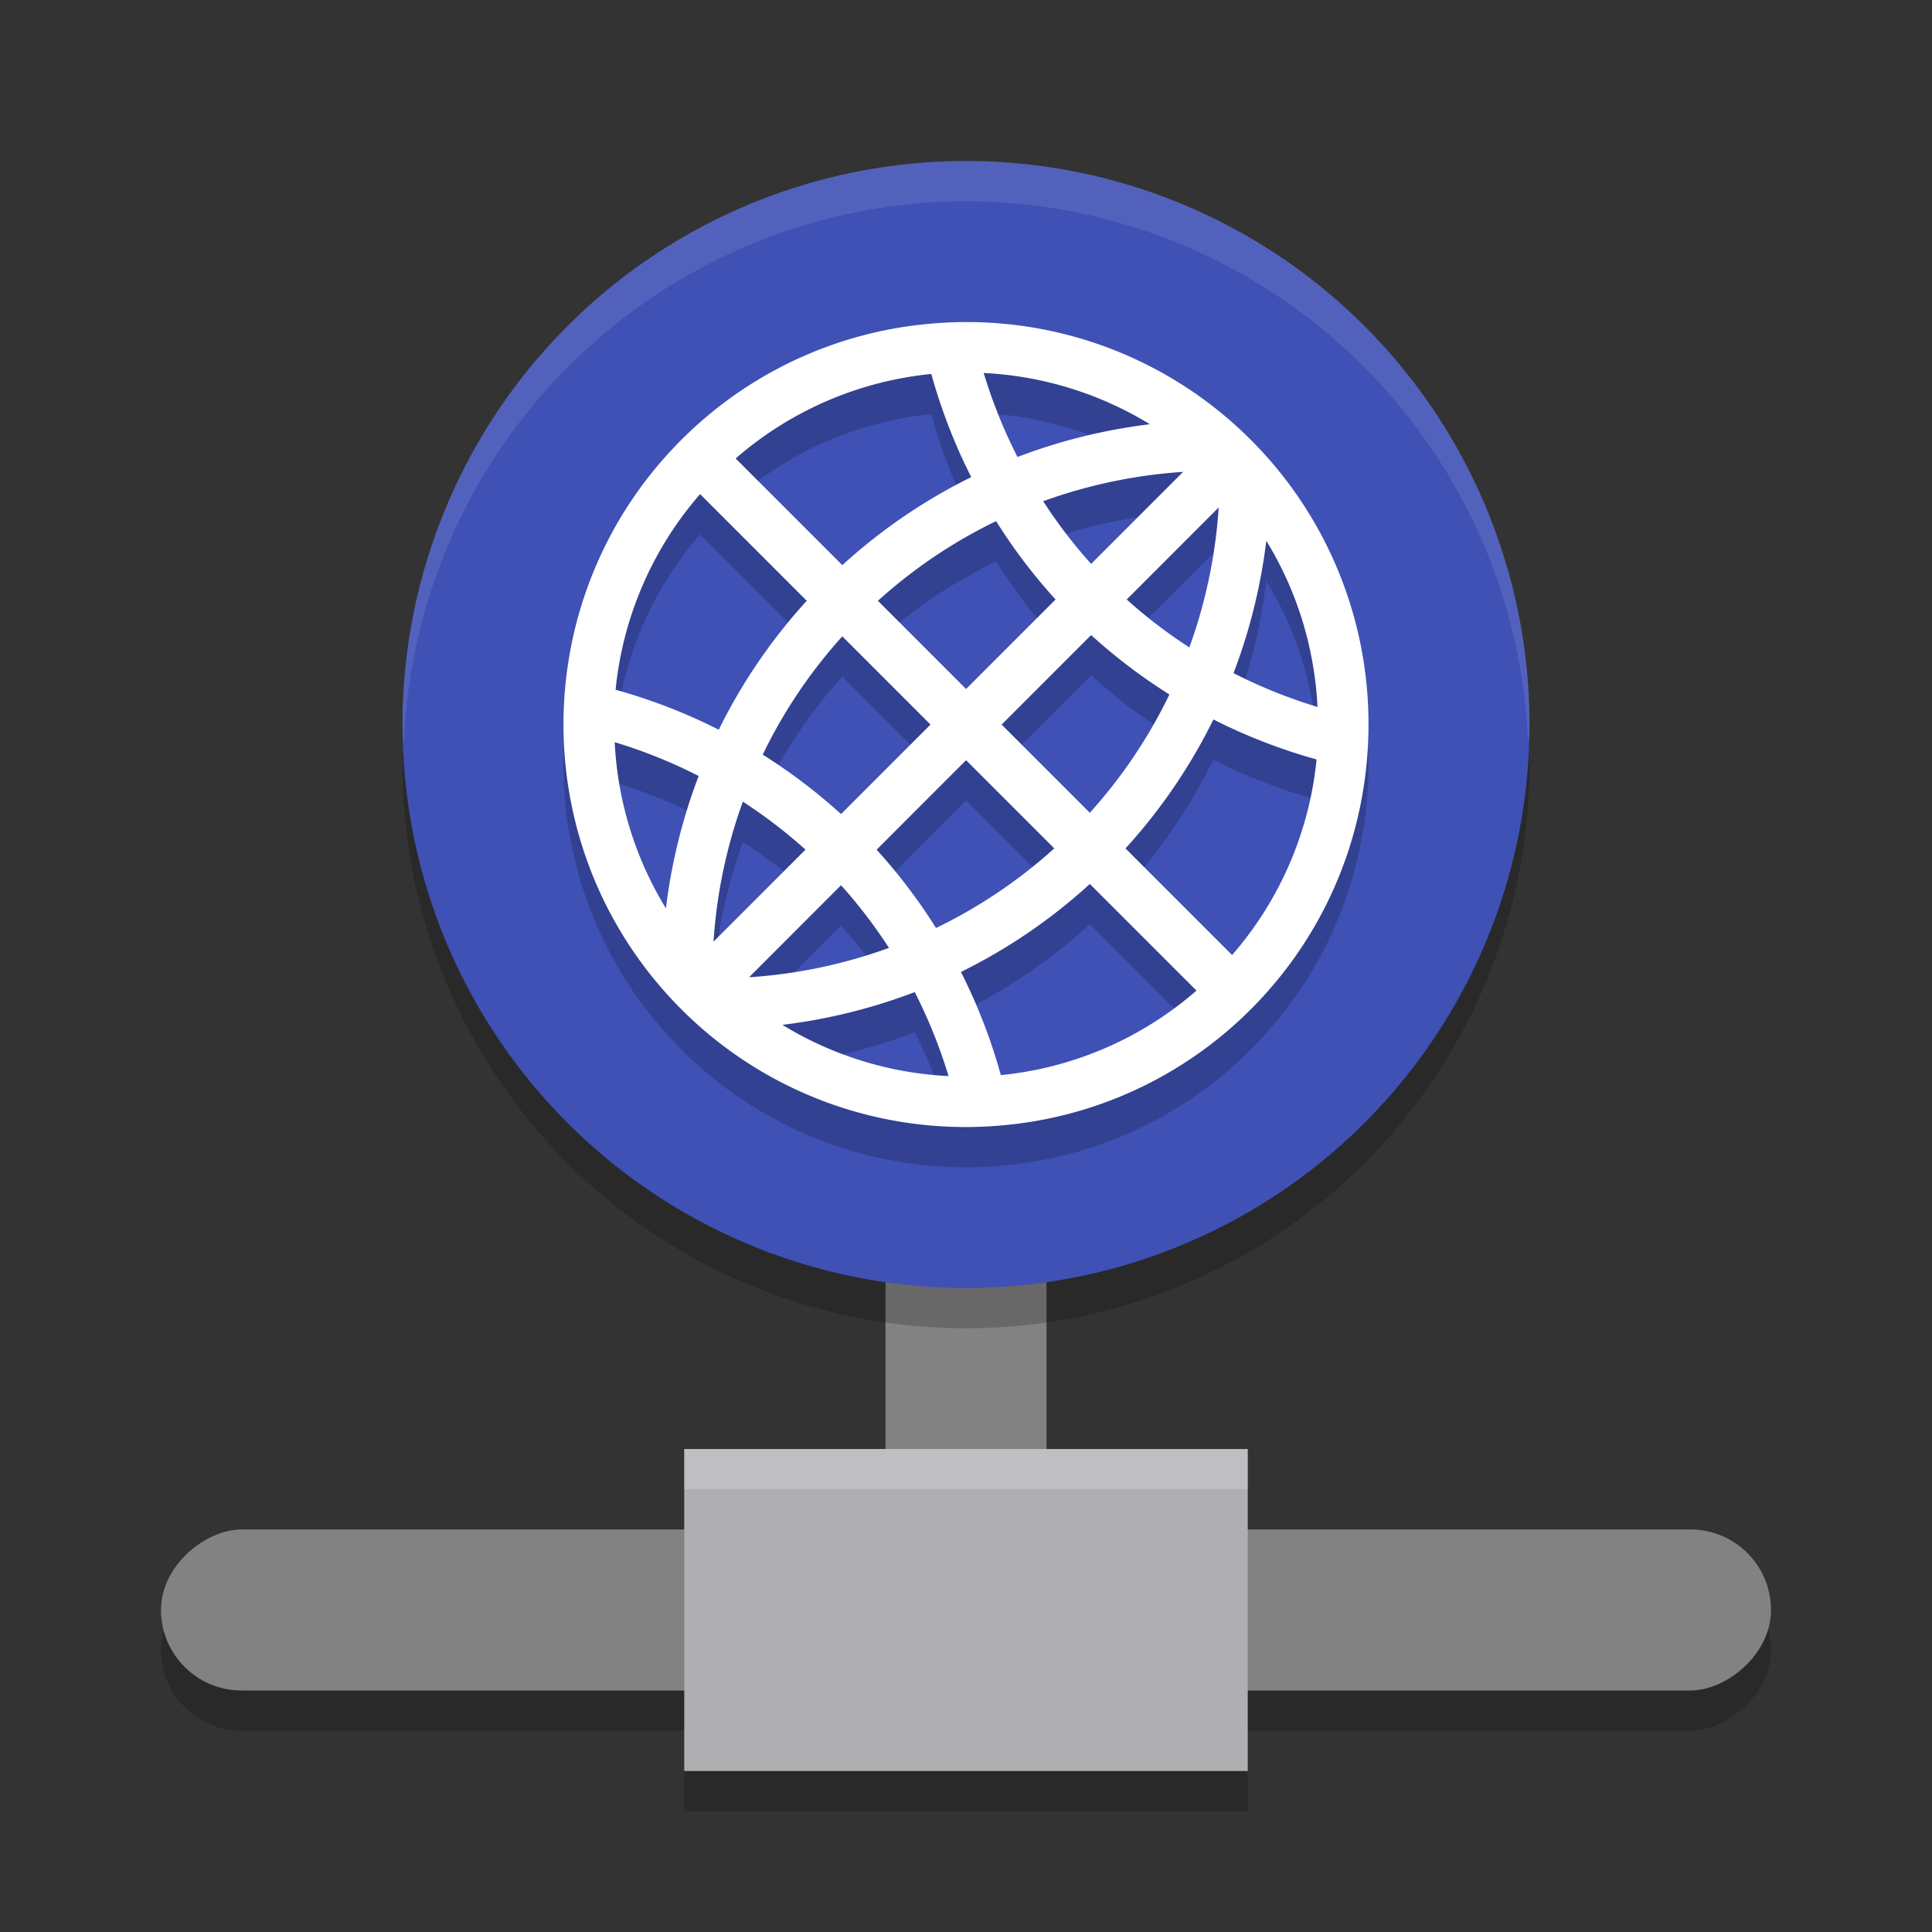 <svg width="48" height="48" version="1" xmlns="http://www.w3.org/2000/svg">
 <rect width="100%" height="100%" fill="#333333" stroke="none"/>
 <rect transform="rotate(90)" x="39" y="-44" width="4" height="40" rx="2" ry="2" style="opacity:.2"/>
 <rect x="22" y="30" width="4" height="10" style="fill:#828282"/>
 <rect transform="rotate(90)" x="38" y="-44" width="4" height="40" rx="2" ry="2" style="fill:#828282"/>
 <rect x="17" y="44" width="14" height="1" style="opacity:.2"/>
 <rect x="17" y="36" width="14" height="8" style="fill:#afafb1"/>
 <rect x="17" y="36" width="14" height="1" style="fill:#ffffff;opacity:.2"/>
 <circle cx="24" cy="19" r="14" style="opacity:.2"/>
 <circle cx="24" cy="18" r="14" style="fill:#3f51b5"/>
 <path d="m23.138 10.29a13.867 13.871 0 0 0 0.992 2.564 13.802 13.806 0 0 0-3.203 2.187l-2.65-2.65a8.708 8.711 0 0 1 4.86-2.1zm5.429 1.25a13.948 13.952 0 0 0-3.288 0.814 12.649 12.652 0 0 1-0.839-2.087 8.723 8.725 0 0 1 4.128 1.273zm4.166 7.024a12.603 12.606 0 0 1-2.086-0.84 13.948 13.952 0 0 0 0.814-3.289c0.778 1.269 1.201 2.69 1.272 4.129zm-0.023 1.302a8.708 8.711 0 0 1-2.099 4.862l-2.649-2.649a13.779 13.783 0 0 0 2.185-3.204 13.867 13.871 0 0 0 2.563 0.993zm-7.844 7.846a13.867 13.871 0 0 0-0.992-2.564 13.771 13.775 0 0 0 3.203-2.186l2.649 2.649a8.706 8.709 0 0 1-4.86 2.1zm-2.14-2.064c0.344 0.674 0.624 1.373 0.84 2.087a8.72 8.722 0 0 1-4.128-1.273 13.932 13.936 0 0 0 3.289-0.814zm-2.714-3.539-2.285 2.286a12.608 12.611 0 0 1 0.729-3.478 12.559 12.563 0 0 1 1.556 1.192zm3.106-3.107-2.223 2.224a13.756 13.76 0 0 0-1.945-1.477 12.452 12.455 0 0 1 1.977-2.939zm2.799-5.549a12.617 12.621 0 0 1 3.477-0.729l-2.285 2.286a12.335 12.339 0 0 1-1.191-1.557zm0.309 2.44-2.224 2.225-2.191-2.191c0.902-0.814 1.89-1.474 2.937-1.979 0.427 0.681 0.919 1.333 1.477 1.946zm1.767 0.001 2.285-2.286a12.595 12.599 0 0 1-0.729 3.477c-0.542-0.351-1.063-0.747-1.556-1.191zm-3.107 3.108 2.223-2.224a13.699 13.703 0 0 0 1.945 1.476 12.475 12.478 0 0 1-1.978 2.939l-2.191-2.191zm-2.799 5.548a12.586 12.59 0 0 1-3.477 0.73l2.285-2.286c0.444 0.493 0.84 1.014 1.191 1.556zm-0.308-2.439 2.223-2.224 2.191 2.191a12.475 12.478 0 0 1-2.938 1.978 13.757 13.761 0 0 0-1.476-1.946zm-6.508-2.672a12.595 12.598 0 0 1 2.087 0.84 13.908 13.911 0 0 0-0.813 3.29 8.721 8.724 0 0 1-1.273-4.13zm0.023-1.302a8.706 8.709 0 0 1 2.1-4.861l2.649 2.65c-0.895 0.983-1.625 2.062-2.185 3.204a13.867 13.871 0 0 0-2.563-0.993zm9.851 10.798a9.954 9.957 0 0 0 5.93-2.858c1.985-1.986 2.956-4.598 2.924-7.201a9.965 9.968 0 0 0-2.924-6.949 9.965 9.968 0 0 0-6.947-2.925c-0.424-0.005-0.847 0.019-1.269 0.066a9.952 9.955 0 0 0-5.93 2.859c-3.906 3.907-3.906 10.242 0 14.149a9.965 9.968 0 0 0 6.947 2.924l4.3e-4 4.31e-4a10.046 10.049 0 0 0 1.269-0.066z" style="opacity:.2"/>
 <path d="m23.138 9.29a13.867 13.871 0 0 0 0.992 2.564 13.802 13.806 0 0 0-3.203 2.187l-2.65-2.65a8.708 8.711 0 0 1 4.86-2.1zm5.429 1.25a13.948 13.952 0 0 0-3.288 0.814 12.649 12.652 0 0 1-0.839-2.087 8.723 8.725 0 0 1 4.128 1.273zm4.166 7.024a12.603 12.606 0 0 1-2.086-0.84 13.948 13.952 0 0 0 0.814-3.289c0.778 1.269 1.201 2.69 1.272 4.129zm-0.023 1.302a8.708 8.711 0 0 1-2.099 4.862l-2.649-2.649a13.779 13.783 0 0 0 2.185-3.204 13.867 13.871 0 0 0 2.563 0.993zm-7.844 7.846a13.867 13.871 0 0 0-0.992-2.564 13.771 13.775 0 0 0 3.203-2.186l2.649 2.649a8.706 8.709 0 0 1-4.86 2.1zm-2.14-2.064c0.344 0.674 0.624 1.373 0.84 2.087a8.72 8.722 0 0 1-4.128-1.273 13.932 13.936 0 0 0 3.289-0.814zm-2.714-3.539-2.285 2.286a12.608 12.611 0 0 1 0.729-3.478 12.559 12.563 0 0 1 1.556 1.192zm3.106-3.107-2.223 2.224a13.756 13.76 0 0 0-1.945-1.477 12.452 12.455 0 0 1 1.977-2.939zm2.799-5.549a12.617 12.621 0 0 1 3.477-0.729l-2.285 2.286a12.335 12.339 0 0 1-1.191-1.557zm0.309 2.44-2.224 2.225-2.191-2.191c0.902-0.814 1.89-1.474 2.937-1.979 0.427 0.681 0.919 1.333 1.477 1.946zm1.767 0.001 2.285-2.286a12.595 12.599 0 0 1-0.729 3.477c-0.542-0.351-1.063-0.747-1.556-1.191zm-3.107 3.108 2.223-2.224a13.699 13.703 0 0 0 1.945 1.476 12.475 12.478 0 0 1-1.978 2.939l-2.191-2.191zm-2.799 5.548a12.586 12.59 0 0 1-3.477 0.73l2.285-2.286c0.444 0.493 0.84 1.014 1.191 1.556zm-0.308-2.439 2.223-2.224 2.191 2.191a12.475 12.478 0 0 1-2.938 1.978 13.757 13.761 0 0 0-1.476-1.946zm-6.508-2.672a12.595 12.598 0 0 1 2.087 0.84 13.908 13.911 0 0 0-0.813 3.29 8.721 8.724 0 0 1-1.273-4.13zm0.023-1.302a8.706 8.709 0 0 1 2.1-4.861l2.649 2.65c-0.895 0.983-1.625 2.062-2.185 3.204a13.867 13.871 0 0 0-2.563-0.993zm9.851 10.798a9.954 9.957 0 0 0 5.93-2.858c1.985-1.986 2.956-4.598 2.924-7.201a9.965 9.968 0 0 0-2.924-6.949 9.965 9.968 0 0 0-6.947-2.925c-0.424-0.005-0.847 0.019-1.269 0.066a9.952 9.955 0 0 0-5.93 2.859c-3.906 3.907-3.906 10.242 0 14.149a9.965 9.968 0 0 0 6.947 2.924l4.3e-4 4.31e-4a10.046 10.049 0 0 0 1.269-0.066z" style="fill:#ffffff"/>
 <path d="M 24 4 A 14 14 0 0 0 10 18 A 14 14 0 0 0 10.033 18.5 A 14 14 0 0 1 24 5 A 14 14 0 0 1 37.967 18.5 A 14 14 0 0 0 38 18 A 14 14 0 0 0 24 4 z " style="fill:#ffffff;opacity:.1"/>
</svg>

